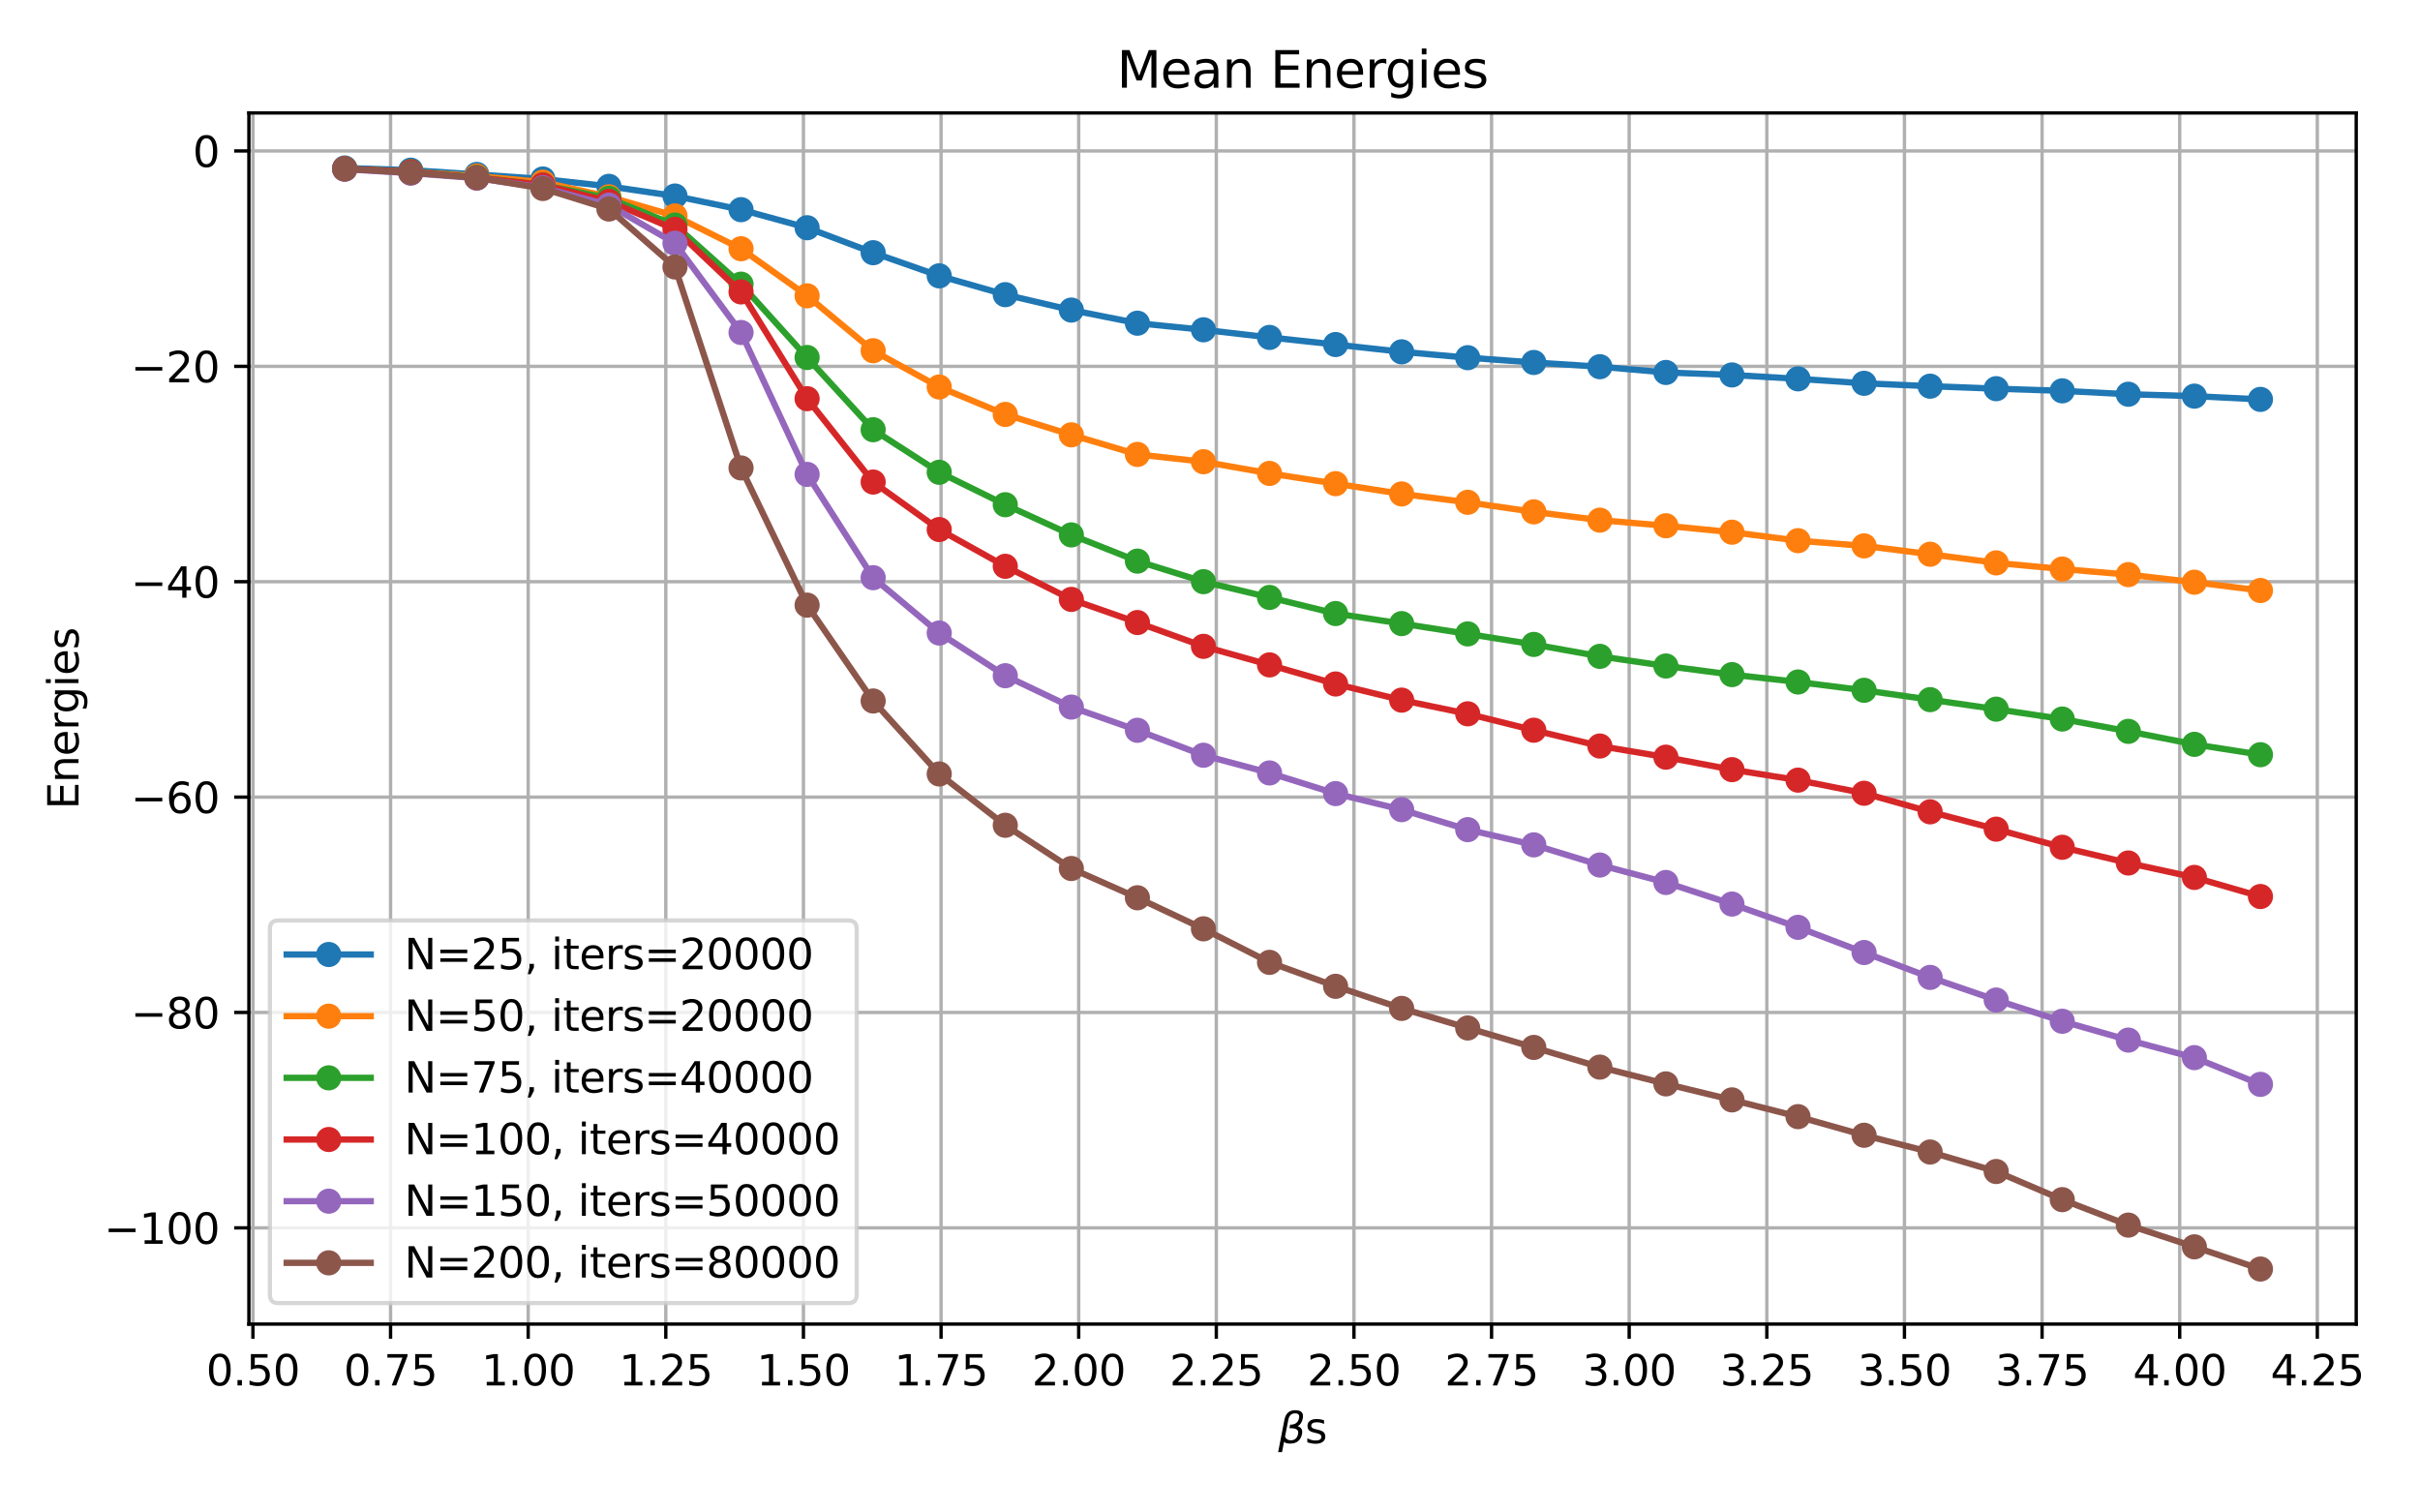 <?xml version="1.0" encoding="utf-8" standalone="no"?>
<!DOCTYPE svg PUBLIC "-//W3C//DTD SVG 1.1//EN"
  "http://www.w3.org/Graphics/SVG/1.1/DTD/svg11.dtd">
<svg xmlns:xlink="http://www.w3.org/1999/xlink" width="576pt" height="360pt" viewBox="0 0 576 360" xmlns="http://www.w3.org/2000/svg" version="1.1">
 <defs>
  <style type="text/css">*{stroke-linejoin: round; stroke-linecap: butt}</style>
 </defs>
 <g id="figure_1">
  <g id="patch_1">
   <path d="M 0 360 
L 576 360 
L 576 0 
L 0 0 
z
" style="fill: #ffffff"/>
  </g>
  <g id="axes_1">
   <g id="patch_2">
    <path d="M 59.24 315.16 
L 560.821 315.16 
L 560.821 26.88 
L 59.24 26.88 
z
" style="fill: #ffffff"/>
   </g>
   <g id="matplotlib.axis_1">
    <g id="xtick_1">
     <g id="line2d_1">
      <path d="M 60.201 315.16 
L 60.201 26.88 
" clip-path="url(#p1ae2fdc1bf)" style="fill: none; stroke: #b0b0b0; stroke-width: 0.8; stroke-linecap: square"/>
     </g>
     <g id="line2d_2">
      <defs>
       <path id="m89e4795a29" d="M 0 0 
L 0 3.5 
" style="stroke: #000000; stroke-width: 0.8"/>
      </defs>
      <g>
       <use xlink:href="#m89e4795a29" x="60.201" y="315.16" style="stroke: #000000; stroke-width: 0.8"/>
      </g>
     </g>
     <g id="text_1">
      <!-- 0.50 -->
      <g transform="translate(49.068 329.758) scale(0.1 -0.1)">
       <defs>
        <path id="DejaVuSans-30" d="M 2034 4250 
Q 1547 4250 1301 3770 
Q 1056 3291 1056 2328 
Q 1056 1369 1301 889 
Q 1547 409 2034 409 
Q 2525 409 2770 889 
Q 3016 1369 3016 2328 
Q 3016 3291 2770 3770 
Q 2525 4250 2034 4250 
z
M 2034 4750 
Q 2819 4750 3233 4129 
Q 3647 3509 3647 2328 
Q 3647 1150 3233 529 
Q 2819 -91 2034 -91 
Q 1250 -91 836 529 
Q 422 1150 422 2328 
Q 422 3509 836 4129 
Q 1250 4750 2034 4750 
z
" transform="scale(0.016)"/>
        <path id="DejaVuSans-2e" d="M 684 794 
L 1344 794 
L 1344 0 
L 684 0 
L 684 794 
z
" transform="scale(0.016)"/>
        <path id="DejaVuSans-35" d="M 691 4666 
L 3169 4666 
L 3169 4134 
L 1269 4134 
L 1269 2991 
Q 1406 3038 1543 3061 
Q 1681 3084 1819 3084 
Q 2600 3084 3056 2656 
Q 3513 2228 3513 1497 
Q 3513 744 3044 326 
Q 2575 -91 1722 -91 
Q 1428 -91 1123 -41 
Q 819 9 494 109 
L 494 744 
Q 775 591 1075 516 
Q 1375 441 1709 441 
Q 2250 441 2565 725 
Q 2881 1009 2881 1497 
Q 2881 1984 2565 2268 
Q 2250 2553 1709 2553 
Q 1456 2553 1204 2497 
Q 953 2441 691 2322 
L 691 4666 
z
" transform="scale(0.016)"/>
       </defs>
       <use xlink:href="#DejaVuSans-30"/>
       <use xlink:href="#DejaVuSans-2e" transform="translate(63.623 0)"/>
       <use xlink:href="#DejaVuSans-35" transform="translate(95.41 0)"/>
       <use xlink:href="#DejaVuSans-30" transform="translate(159.033 0)"/>
      </g>
     </g>
    </g>
    <g id="xtick_2">
     <g id="line2d_3">
      <path d="M 92.958 315.16 
L 92.958 26.88 
" clip-path="url(#p1ae2fdc1bf)" style="fill: none; stroke: #b0b0b0; stroke-width: 0.8; stroke-linecap: square"/>
     </g>
     <g id="line2d_4">
      <g>
       <use xlink:href="#m89e4795a29" x="92.958" y="315.16" style="stroke: #000000; stroke-width: 0.8"/>
      </g>
     </g>
     <g id="text_2">
      <!-- 0.75 -->
      <g transform="translate(81.825 329.758) scale(0.1 -0.1)">
       <defs>
        <path id="DejaVuSans-37" d="M 525 4666 
L 3525 4666 
L 3525 4397 
L 1831 0 
L 1172 0 
L 2766 4134 
L 525 4134 
L 525 4666 
z
" transform="scale(0.016)"/>
       </defs>
       <use xlink:href="#DejaVuSans-30"/>
       <use xlink:href="#DejaVuSans-2e" transform="translate(63.623 0)"/>
       <use xlink:href="#DejaVuSans-37" transform="translate(95.41 0)"/>
       <use xlink:href="#DejaVuSans-35" transform="translate(159.033 0)"/>
      </g>
     </g>
    </g>
    <g id="xtick_3">
     <g id="line2d_5">
      <path d="M 125.716 315.16 
L 125.716 26.88 
" clip-path="url(#p1ae2fdc1bf)" style="fill: none; stroke: #b0b0b0; stroke-width: 0.8; stroke-linecap: square"/>
     </g>
     <g id="line2d_6">
      <g>
       <use xlink:href="#m89e4795a29" x="125.716" y="315.16" style="stroke: #000000; stroke-width: 0.8"/>
      </g>
     </g>
     <g id="text_3">
      <!-- 1.00 -->
      <g transform="translate(114.583 329.758) scale(0.1 -0.1)">
       <defs>
        <path id="DejaVuSans-31" d="M 794 531 
L 1825 531 
L 1825 4091 
L 703 3866 
L 703 4441 
L 1819 4666 
L 2450 4666 
L 2450 531 
L 3481 531 
L 3481 0 
L 794 0 
L 794 531 
z
" transform="scale(0.016)"/>
       </defs>
       <use xlink:href="#DejaVuSans-31"/>
       <use xlink:href="#DejaVuSans-2e" transform="translate(63.623 0)"/>
       <use xlink:href="#DejaVuSans-30" transform="translate(95.41 0)"/>
       <use xlink:href="#DejaVuSans-30" transform="translate(159.033 0)"/>
      </g>
     </g>
    </g>
    <g id="xtick_4">
     <g id="line2d_7">
      <path d="M 158.473 315.16 
L 158.473 26.88 
" clip-path="url(#p1ae2fdc1bf)" style="fill: none; stroke: #b0b0b0; stroke-width: 0.8; stroke-linecap: square"/>
     </g>
     <g id="line2d_8">
      <g>
       <use xlink:href="#m89e4795a29" x="158.473" y="315.16" style="stroke: #000000; stroke-width: 0.8"/>
      </g>
     </g>
     <g id="text_4">
      <!-- 1.25 -->
      <g transform="translate(147.34 329.758) scale(0.1 -0.1)">
       <defs>
        <path id="DejaVuSans-32" d="M 1228 531 
L 3431 531 
L 3431 0 
L 469 0 
L 469 531 
Q 828 903 1448 1529 
Q 2069 2156 2228 2338 
Q 2531 2678 2651 2914 
Q 2772 3150 2772 3378 
Q 2772 3750 2511 3984 
Q 2250 4219 1831 4219 
Q 1534 4219 1204 4116 
Q 875 4013 500 3803 
L 500 4441 
Q 881 4594 1212 4672 
Q 1544 4750 1819 4750 
Q 2544 4750 2975 4387 
Q 3406 4025 3406 3419 
Q 3406 3131 3298 2873 
Q 3191 2616 2906 2266 
Q 2828 2175 2409 1742 
Q 1991 1309 1228 531 
z
" transform="scale(0.016)"/>
       </defs>
       <use xlink:href="#DejaVuSans-31"/>
       <use xlink:href="#DejaVuSans-2e" transform="translate(63.623 0)"/>
       <use xlink:href="#DejaVuSans-32" transform="translate(95.41 0)"/>
       <use xlink:href="#DejaVuSans-35" transform="translate(159.033 0)"/>
      </g>
     </g>
    </g>
    <g id="xtick_5">
     <g id="line2d_9">
      <path d="M 191.23 315.16 
L 191.23 26.88 
" clip-path="url(#p1ae2fdc1bf)" style="fill: none; stroke: #b0b0b0; stroke-width: 0.8; stroke-linecap: square"/>
     </g>
     <g id="line2d_10">
      <g>
       <use xlink:href="#m89e4795a29" x="191.23" y="315.16" style="stroke: #000000; stroke-width: 0.8"/>
      </g>
     </g>
     <g id="text_5">
      <!-- 1.50 -->
      <g transform="translate(180.098 329.758) scale(0.1 -0.1)">
       <use xlink:href="#DejaVuSans-31"/>
       <use xlink:href="#DejaVuSans-2e" transform="translate(63.623 0)"/>
       <use xlink:href="#DejaVuSans-35" transform="translate(95.41 0)"/>
       <use xlink:href="#DejaVuSans-30" transform="translate(159.033 0)"/>
      </g>
     </g>
    </g>
    <g id="xtick_6">
     <g id="line2d_11">
      <path d="M 223.988 315.16 
L 223.988 26.88 
" clip-path="url(#p1ae2fdc1bf)" style="fill: none; stroke: #b0b0b0; stroke-width: 0.8; stroke-linecap: square"/>
     </g>
     <g id="line2d_12">
      <g>
       <use xlink:href="#m89e4795a29" x="223.988" y="315.16" style="stroke: #000000; stroke-width: 0.8"/>
      </g>
     </g>
     <g id="text_6">
      <!-- 1.75 -->
      <g transform="translate(212.855 329.758) scale(0.1 -0.1)">
       <use xlink:href="#DejaVuSans-31"/>
       <use xlink:href="#DejaVuSans-2e" transform="translate(63.623 0)"/>
       <use xlink:href="#DejaVuSans-37" transform="translate(95.41 0)"/>
       <use xlink:href="#DejaVuSans-35" transform="translate(159.033 0)"/>
      </g>
     </g>
    </g>
    <g id="xtick_7">
     <g id="line2d_13">
      <path d="M 256.745 315.16 
L 256.745 26.88 
" clip-path="url(#p1ae2fdc1bf)" style="fill: none; stroke: #b0b0b0; stroke-width: 0.8; stroke-linecap: square"/>
     </g>
     <g id="line2d_14">
      <g>
       <use xlink:href="#m89e4795a29" x="256.745" y="315.16" style="stroke: #000000; stroke-width: 0.8"/>
      </g>
     </g>
     <g id="text_7">
      <!-- 2.00 -->
      <g transform="translate(245.612 329.758) scale(0.1 -0.1)">
       <use xlink:href="#DejaVuSans-32"/>
       <use xlink:href="#DejaVuSans-2e" transform="translate(63.623 0)"/>
       <use xlink:href="#DejaVuSans-30" transform="translate(95.41 0)"/>
       <use xlink:href="#DejaVuSans-30" transform="translate(159.033 0)"/>
      </g>
     </g>
    </g>
    <g id="xtick_8">
     <g id="line2d_15">
      <path d="M 289.502 315.16 
L 289.502 26.88 
" clip-path="url(#p1ae2fdc1bf)" style="fill: none; stroke: #b0b0b0; stroke-width: 0.8; stroke-linecap: square"/>
     </g>
     <g id="line2d_16">
      <g>
       <use xlink:href="#m89e4795a29" x="289.502" y="315.16" style="stroke: #000000; stroke-width: 0.8"/>
      </g>
     </g>
     <g id="text_8">
      <!-- 2.25 -->
      <g transform="translate(278.37 329.758) scale(0.1 -0.1)">
       <use xlink:href="#DejaVuSans-32"/>
       <use xlink:href="#DejaVuSans-2e" transform="translate(63.623 0)"/>
       <use xlink:href="#DejaVuSans-32" transform="translate(95.41 0)"/>
       <use xlink:href="#DejaVuSans-35" transform="translate(159.033 0)"/>
      </g>
     </g>
    </g>
    <g id="xtick_9">
     <g id="line2d_17">
      <path d="M 322.26 315.16 
L 322.26 26.88 
" clip-path="url(#p1ae2fdc1bf)" style="fill: none; stroke: #b0b0b0; stroke-width: 0.8; stroke-linecap: square"/>
     </g>
     <g id="line2d_18">
      <g>
       <use xlink:href="#m89e4795a29" x="322.26" y="315.16" style="stroke: #000000; stroke-width: 0.8"/>
      </g>
     </g>
     <g id="text_9">
      <!-- 2.50 -->
      <g transform="translate(311.127 329.758) scale(0.1 -0.1)">
       <use xlink:href="#DejaVuSans-32"/>
       <use xlink:href="#DejaVuSans-2e" transform="translate(63.623 0)"/>
       <use xlink:href="#DejaVuSans-35" transform="translate(95.41 0)"/>
       <use xlink:href="#DejaVuSans-30" transform="translate(159.033 0)"/>
      </g>
     </g>
    </g>
    <g id="xtick_10">
     <g id="line2d_19">
      <path d="M 355.017 315.16 
L 355.017 26.88 
" clip-path="url(#p1ae2fdc1bf)" style="fill: none; stroke: #b0b0b0; stroke-width: 0.8; stroke-linecap: square"/>
     </g>
     <g id="line2d_20">
      <g>
       <use xlink:href="#m89e4795a29" x="355.017" y="315.16" style="stroke: #000000; stroke-width: 0.8"/>
      </g>
     </g>
     <g id="text_10">
      <!-- 2.75 -->
      <g transform="translate(343.884 329.758) scale(0.1 -0.1)">
       <use xlink:href="#DejaVuSans-32"/>
       <use xlink:href="#DejaVuSans-2e" transform="translate(63.623 0)"/>
       <use xlink:href="#DejaVuSans-37" transform="translate(95.41 0)"/>
       <use xlink:href="#DejaVuSans-35" transform="translate(159.033 0)"/>
      </g>
     </g>
    </g>
    <g id="xtick_11">
     <g id="line2d_21">
      <path d="M 387.775 315.16 
L 387.775 26.88 
" clip-path="url(#p1ae2fdc1bf)" style="fill: none; stroke: #b0b0b0; stroke-width: 0.8; stroke-linecap: square"/>
     </g>
     <g id="line2d_22">
      <g>
       <use xlink:href="#m89e4795a29" x="387.775" y="315.16" style="stroke: #000000; stroke-width: 0.8"/>
      </g>
     </g>
     <g id="text_11">
      <!-- 3.00 -->
      <g transform="translate(376.642 329.758) scale(0.1 -0.1)">
       <defs>
        <path id="DejaVuSans-33" d="M 2597 2516 
Q 3050 2419 3304 2112 
Q 3559 1806 3559 1356 
Q 3559 666 3084 287 
Q 2609 -91 1734 -91 
Q 1441 -91 1130 -33 
Q 819 25 488 141 
L 488 750 
Q 750 597 1062 519 
Q 1375 441 1716 441 
Q 2309 441 2620 675 
Q 2931 909 2931 1356 
Q 2931 1769 2642 2001 
Q 2353 2234 1838 2234 
L 1294 2234 
L 1294 2753 
L 1863 2753 
Q 2328 2753 2575 2939 
Q 2822 3125 2822 3475 
Q 2822 3834 2567 4026 
Q 2313 4219 1838 4219 
Q 1578 4219 1281 4162 
Q 984 4106 628 3988 
L 628 4550 
Q 988 4650 1302 4700 
Q 1616 4750 1894 4750 
Q 2613 4750 3031 4423 
Q 3450 4097 3450 3541 
Q 3450 3153 3228 2886 
Q 3006 2619 2597 2516 
z
" transform="scale(0.016)"/>
       </defs>
       <use xlink:href="#DejaVuSans-33"/>
       <use xlink:href="#DejaVuSans-2e" transform="translate(63.623 0)"/>
       <use xlink:href="#DejaVuSans-30" transform="translate(95.41 0)"/>
       <use xlink:href="#DejaVuSans-30" transform="translate(159.033 0)"/>
      </g>
     </g>
    </g>
    <g id="xtick_12">
     <g id="line2d_23">
      <path d="M 420.532 315.16 
L 420.532 26.88 
" clip-path="url(#p1ae2fdc1bf)" style="fill: none; stroke: #b0b0b0; stroke-width: 0.8; stroke-linecap: square"/>
     </g>
     <g id="line2d_24">
      <g>
       <use xlink:href="#m89e4795a29" x="420.532" y="315.16" style="stroke: #000000; stroke-width: 0.8"/>
      </g>
     </g>
     <g id="text_12">
      <!-- 3.25 -->
      <g transform="translate(409.399 329.758) scale(0.1 -0.1)">
       <use xlink:href="#DejaVuSans-33"/>
       <use xlink:href="#DejaVuSans-2e" transform="translate(63.623 0)"/>
       <use xlink:href="#DejaVuSans-32" transform="translate(95.41 0)"/>
       <use xlink:href="#DejaVuSans-35" transform="translate(159.033 0)"/>
      </g>
     </g>
    </g>
    <g id="xtick_13">
     <g id="line2d_25">
      <path d="M 453.289 315.16 
L 453.289 26.88 
" clip-path="url(#p1ae2fdc1bf)" style="fill: none; stroke: #b0b0b0; stroke-width: 0.8; stroke-linecap: square"/>
     </g>
     <g id="line2d_26">
      <g>
       <use xlink:href="#m89e4795a29" x="453.289" y="315.16" style="stroke: #000000; stroke-width: 0.8"/>
      </g>
     </g>
     <g id="text_13">
      <!-- 3.50 -->
      <g transform="translate(442.156 329.758) scale(0.1 -0.1)">
       <use xlink:href="#DejaVuSans-33"/>
       <use xlink:href="#DejaVuSans-2e" transform="translate(63.623 0)"/>
       <use xlink:href="#DejaVuSans-35" transform="translate(95.41 0)"/>
       <use xlink:href="#DejaVuSans-30" transform="translate(159.033 0)"/>
      </g>
     </g>
    </g>
    <g id="xtick_14">
     <g id="line2d_27">
      <path d="M 486.047 315.16 
L 486.047 26.88 
" clip-path="url(#p1ae2fdc1bf)" style="fill: none; stroke: #b0b0b0; stroke-width: 0.8; stroke-linecap: square"/>
     </g>
     <g id="line2d_28">
      <g>
       <use xlink:href="#m89e4795a29" x="486.047" y="315.16" style="stroke: #000000; stroke-width: 0.8"/>
      </g>
     </g>
     <g id="text_14">
      <!-- 3.75 -->
      <g transform="translate(474.914 329.758) scale(0.1 -0.1)">
       <use xlink:href="#DejaVuSans-33"/>
       <use xlink:href="#DejaVuSans-2e" transform="translate(63.623 0)"/>
       <use xlink:href="#DejaVuSans-37" transform="translate(95.41 0)"/>
       <use xlink:href="#DejaVuSans-35" transform="translate(159.033 0)"/>
      </g>
     </g>
    </g>
    <g id="xtick_15">
     <g id="line2d_29">
      <path d="M 518.804 315.16 
L 518.804 26.88 
" clip-path="url(#p1ae2fdc1bf)" style="fill: none; stroke: #b0b0b0; stroke-width: 0.8; stroke-linecap: square"/>
     </g>
     <g id="line2d_30">
      <g>
       <use xlink:href="#m89e4795a29" x="518.804" y="315.16" style="stroke: #000000; stroke-width: 0.8"/>
      </g>
     </g>
     <g id="text_15">
      <!-- 4.00 -->
      <g transform="translate(507.671 329.758) scale(0.1 -0.1)">
       <defs>
        <path id="DejaVuSans-34" d="M 2419 4116 
L 825 1625 
L 2419 1625 
L 2419 4116 
z
M 2253 4666 
L 3047 4666 
L 3047 1625 
L 3713 1625 
L 3713 1100 
L 3047 1100 
L 3047 0 
L 2419 0 
L 2419 1100 
L 313 1100 
L 313 1709 
L 2253 4666 
z
" transform="scale(0.016)"/>
       </defs>
       <use xlink:href="#DejaVuSans-34"/>
       <use xlink:href="#DejaVuSans-2e" transform="translate(63.623 0)"/>
       <use xlink:href="#DejaVuSans-30" transform="translate(95.41 0)"/>
       <use xlink:href="#DejaVuSans-30" transform="translate(159.033 0)"/>
      </g>
     </g>
    </g>
    <g id="xtick_16">
     <g id="line2d_31">
      <path d="M 551.561 315.16 
L 551.561 26.88 
" clip-path="url(#p1ae2fdc1bf)" style="fill: none; stroke: #b0b0b0; stroke-width: 0.8; stroke-linecap: square"/>
     </g>
     <g id="line2d_32">
      <g>
       <use xlink:href="#m89e4795a29" x="551.561" y="315.16" style="stroke: #000000; stroke-width: 0.8"/>
      </g>
     </g>
     <g id="text_16">
      <!-- 4.25 -->
      <g transform="translate(540.429 329.758) scale(0.1 -0.1)">
       <use xlink:href="#DejaVuSans-34"/>
       <use xlink:href="#DejaVuSans-2e" transform="translate(63.623 0)"/>
       <use xlink:href="#DejaVuSans-32" transform="translate(95.41 0)"/>
       <use xlink:href="#DejaVuSans-35" transform="translate(159.033 0)"/>
      </g>
     </g>
    </g>
    <g id="text_17">
     <!-- $\beta$s -->
     <g transform="translate(304.23 343.538) scale(0.1 -0.1)">
      <defs>
       <path id="DejaVuSans-Oblique-3b2" d="M 872 216 
L 572 -1331 
L -6 -1331 
L 928 3478 
Q 1206 4903 2538 4903 
Q 3888 4903 3659 3700 
Q 3503 2844 2894 2531 
Q 3713 2250 3553 1416 
Q 3272 -69 1759 -66 
Q 1097 -63 872 216 
z
M 1019 966 
Q 1259 422 1875 425 
Q 2775 425 2966 1406 
Q 3138 2288 1675 2219 
L 1778 2750 
Q 2909 2731 3106 3750 
Q 3241 4438 2509 4434 
Q 1691 4434 1503 3459 
L 1019 966 
z
" transform="scale(0.016)"/>
       <path id="DejaVuSans-73" d="M 2834 3397 
L 2834 2853 
Q 2591 2978 2328 3040 
Q 2066 3103 1784 3103 
Q 1356 3103 1142 2972 
Q 928 2841 928 2578 
Q 928 2378 1081 2264 
Q 1234 2150 1697 2047 
L 1894 2003 
Q 2506 1872 2764 1633 
Q 3022 1394 3022 966 
Q 3022 478 2636 193 
Q 2250 -91 1575 -91 
Q 1294 -91 989 -36 
Q 684 19 347 128 
L 347 722 
Q 666 556 975 473 
Q 1284 391 1588 391 
Q 1994 391 2212 530 
Q 2431 669 2431 922 
Q 2431 1156 2273 1281 
Q 2116 1406 1581 1522 
L 1381 1569 
Q 847 1681 609 1914 
Q 372 2147 372 2553 
Q 372 3047 722 3315 
Q 1072 3584 1716 3584 
Q 2034 3584 2315 3537 
Q 2597 3491 2834 3397 
z
" transform="scale(0.016)"/>
      </defs>
      <use xlink:href="#DejaVuSans-Oblique-3b2" transform="translate(0 0.391)"/>
      <use xlink:href="#DejaVuSans-73" transform="translate(63.818 0.391)"/>
     </g>
    </g>
   </g>
   <g id="matplotlib.axis_2">
    <g id="ytick_1">
     <g id="line2d_33">
      <path d="M 59.24 292.254 
L 560.821 292.254 
" clip-path="url(#p1ae2fdc1bf)" style="fill: none; stroke: #b0b0b0; stroke-width: 0.8; stroke-linecap: square"/>
     </g>
     <g id="line2d_34">
      <defs>
       <path id="macb827bc8c" d="M 0 0 
L -3.5 0 
" style="stroke: #000000; stroke-width: 0.8"/>
      </defs>
      <g>
       <use xlink:href="#macb827bc8c" x="59.24" y="292.254" style="stroke: #000000; stroke-width: 0.8"/>
      </g>
     </g>
     <g id="text_18">
      <!-- −100 -->
      <g transform="translate(24.773 296.053) scale(0.1 -0.1)">
       <defs>
        <path id="DejaVuSans-2212" d="M 678 2272 
L 4684 2272 
L 4684 1741 
L 678 1741 
L 678 2272 
z
" transform="scale(0.016)"/>
       </defs>
       <use xlink:href="#DejaVuSans-2212"/>
       <use xlink:href="#DejaVuSans-31" transform="translate(83.789 0)"/>
       <use xlink:href="#DejaVuSans-30" transform="translate(147.412 0)"/>
       <use xlink:href="#DejaVuSans-30" transform="translate(211.035 0)"/>
      </g>
     </g>
    </g>
    <g id="ytick_2">
     <g id="line2d_35">
      <path d="M 59.24 240.989 
L 560.821 240.989 
" clip-path="url(#p1ae2fdc1bf)" style="fill: none; stroke: #b0b0b0; stroke-width: 0.8; stroke-linecap: square"/>
     </g>
     <g id="line2d_36">
      <g>
       <use xlink:href="#macb827bc8c" x="59.24" y="240.989" style="stroke: #000000; stroke-width: 0.8"/>
      </g>
     </g>
     <g id="text_19">
      <!-- −80 -->
      <g transform="translate(31.135 244.788) scale(0.1 -0.1)">
       <defs>
        <path id="DejaVuSans-38" d="M 2034 2216 
Q 1584 2216 1326 1975 
Q 1069 1734 1069 1313 
Q 1069 891 1326 650 
Q 1584 409 2034 409 
Q 2484 409 2743 651 
Q 3003 894 3003 1313 
Q 3003 1734 2745 1975 
Q 2488 2216 2034 2216 
z
M 1403 2484 
Q 997 2584 770 2862 
Q 544 3141 544 3541 
Q 544 4100 942 4425 
Q 1341 4750 2034 4750 
Q 2731 4750 3128 4425 
Q 3525 4100 3525 3541 
Q 3525 3141 3298 2862 
Q 3072 2584 2669 2484 
Q 3125 2378 3379 2068 
Q 3634 1759 3634 1313 
Q 3634 634 3220 271 
Q 2806 -91 2034 -91 
Q 1263 -91 848 271 
Q 434 634 434 1313 
Q 434 1759 690 2068 
Q 947 2378 1403 2484 
z
M 1172 3481 
Q 1172 3119 1398 2916 
Q 1625 2713 2034 2713 
Q 2441 2713 2670 2916 
Q 2900 3119 2900 3481 
Q 2900 3844 2670 4047 
Q 2441 4250 2034 4250 
Q 1625 4250 1398 4047 
Q 1172 3844 1172 3481 
z
" transform="scale(0.016)"/>
       </defs>
       <use xlink:href="#DejaVuSans-2212"/>
       <use xlink:href="#DejaVuSans-38" transform="translate(83.789 0)"/>
       <use xlink:href="#DejaVuSans-30" transform="translate(147.412 0)"/>
      </g>
     </g>
    </g>
    <g id="ytick_3">
     <g id="line2d_37">
      <path d="M 59.24 189.724 
L 560.821 189.724 
" clip-path="url(#p1ae2fdc1bf)" style="fill: none; stroke: #b0b0b0; stroke-width: 0.8; stroke-linecap: square"/>
     </g>
     <g id="line2d_38">
      <g>
       <use xlink:href="#macb827bc8c" x="59.24" y="189.724" style="stroke: #000000; stroke-width: 0.8"/>
      </g>
     </g>
     <g id="text_20">
      <!-- −60 -->
      <g transform="translate(31.135 193.524) scale(0.1 -0.1)">
       <defs>
        <path id="DejaVuSans-36" d="M 2113 2584 
Q 1688 2584 1439 2293 
Q 1191 2003 1191 1497 
Q 1191 994 1439 701 
Q 1688 409 2113 409 
Q 2538 409 2786 701 
Q 3034 994 3034 1497 
Q 3034 2003 2786 2293 
Q 2538 2584 2113 2584 
z
M 3366 4563 
L 3366 3988 
Q 3128 4100 2886 4159 
Q 2644 4219 2406 4219 
Q 1781 4219 1451 3797 
Q 1122 3375 1075 2522 
Q 1259 2794 1537 2939 
Q 1816 3084 2150 3084 
Q 2853 3084 3261 2657 
Q 3669 2231 3669 1497 
Q 3669 778 3244 343 
Q 2819 -91 2113 -91 
Q 1303 -91 875 529 
Q 447 1150 447 2328 
Q 447 3434 972 4092 
Q 1497 4750 2381 4750 
Q 2619 4750 2861 4703 
Q 3103 4656 3366 4563 
z
" transform="scale(0.016)"/>
       </defs>
       <use xlink:href="#DejaVuSans-2212"/>
       <use xlink:href="#DejaVuSans-36" transform="translate(83.789 0)"/>
       <use xlink:href="#DejaVuSans-30" transform="translate(147.412 0)"/>
      </g>
     </g>
    </g>
    <g id="ytick_4">
     <g id="line2d_39">
      <path d="M 59.24 138.459 
L 560.821 138.459 
" clip-path="url(#p1ae2fdc1bf)" style="fill: none; stroke: #b0b0b0; stroke-width: 0.8; stroke-linecap: square"/>
     </g>
     <g id="line2d_40">
      <g>
       <use xlink:href="#macb827bc8c" x="59.24" y="138.459" style="stroke: #000000; stroke-width: 0.8"/>
      </g>
     </g>
     <g id="text_21">
      <!-- −40 -->
      <g transform="translate(31.135 142.259) scale(0.1 -0.1)">
       <use xlink:href="#DejaVuSans-2212"/>
       <use xlink:href="#DejaVuSans-34" transform="translate(83.789 0)"/>
       <use xlink:href="#DejaVuSans-30" transform="translate(147.412 0)"/>
      </g>
     </g>
    </g>
    <g id="ytick_5">
     <g id="line2d_41">
      <path d="M 59.24 87.194 
L 560.821 87.194 
" clip-path="url(#p1ae2fdc1bf)" style="fill: none; stroke: #b0b0b0; stroke-width: 0.8; stroke-linecap: square"/>
     </g>
     <g id="line2d_42">
      <g>
       <use xlink:href="#macb827bc8c" x="59.24" y="87.194" style="stroke: #000000; stroke-width: 0.8"/>
      </g>
     </g>
     <g id="text_22">
      <!-- −20 -->
      <g transform="translate(31.135 90.994) scale(0.1 -0.1)">
       <use xlink:href="#DejaVuSans-2212"/>
       <use xlink:href="#DejaVuSans-32" transform="translate(83.789 0)"/>
       <use xlink:href="#DejaVuSans-30" transform="translate(147.412 0)"/>
      </g>
     </g>
    </g>
    <g id="ytick_6">
     <g id="line2d_43">
      <path d="M 59.24 35.929 
L 560.821 35.929 
" clip-path="url(#p1ae2fdc1bf)" style="fill: none; stroke: #b0b0b0; stroke-width: 0.8; stroke-linecap: square"/>
     </g>
     <g id="line2d_44">
      <g>
       <use xlink:href="#macb827bc8c" x="59.24" y="35.929" style="stroke: #000000; stroke-width: 0.8"/>
      </g>
     </g>
     <g id="text_23">
      <!-- 0 -->
      <g transform="translate(45.877 39.729) scale(0.1 -0.1)">
       <use xlink:href="#DejaVuSans-30"/>
      </g>
     </g>
    </g>
    <g id="text_24">
     <!-- Energies -->
     <g transform="translate(18.693 192.637) rotate(-90) scale(0.1 -0.1)">
      <defs>
       <path id="DejaVuSans-45" d="M 628 4666 
L 3578 4666 
L 3578 4134 
L 1259 4134 
L 1259 2753 
L 3481 2753 
L 3481 2222 
L 1259 2222 
L 1259 531 
L 3634 531 
L 3634 0 
L 628 0 
L 628 4666 
z
" transform="scale(0.016)"/>
       <path id="DejaVuSans-6e" d="M 3513 2113 
L 3513 0 
L 2938 0 
L 2938 2094 
Q 2938 2591 2744 2837 
Q 2550 3084 2163 3084 
Q 1697 3084 1428 2787 
Q 1159 2491 1159 1978 
L 1159 0 
L 581 0 
L 581 3500 
L 1159 3500 
L 1159 2956 
Q 1366 3272 1645 3428 
Q 1925 3584 2291 3584 
Q 2894 3584 3203 3211 
Q 3513 2838 3513 2113 
z
" transform="scale(0.016)"/>
       <path id="DejaVuSans-65" d="M 3597 1894 
L 3597 1613 
L 953 1613 
Q 991 1019 1311 708 
Q 1631 397 2203 397 
Q 2534 397 2845 478 
Q 3156 559 3463 722 
L 3463 178 
Q 3153 47 2828 -22 
Q 2503 -91 2169 -91 
Q 1331 -91 842 396 
Q 353 884 353 1716 
Q 353 2575 817 3079 
Q 1281 3584 2069 3584 
Q 2775 3584 3186 3129 
Q 3597 2675 3597 1894 
z
M 3022 2063 
Q 3016 2534 2758 2815 
Q 2500 3097 2075 3097 
Q 1594 3097 1305 2825 
Q 1016 2553 972 2059 
L 3022 2063 
z
" transform="scale(0.016)"/>
       <path id="DejaVuSans-72" d="M 2631 2963 
Q 2534 3019 2420 3045 
Q 2306 3072 2169 3072 
Q 1681 3072 1420 2755 
Q 1159 2438 1159 1844 
L 1159 0 
L 581 0 
L 581 3500 
L 1159 3500 
L 1159 2956 
Q 1341 3275 1631 3429 
Q 1922 3584 2338 3584 
Q 2397 3584 2469 3576 
Q 2541 3569 2628 3553 
L 2631 2963 
z
" transform="scale(0.016)"/>
       <path id="DejaVuSans-67" d="M 2906 1791 
Q 2906 2416 2648 2759 
Q 2391 3103 1925 3103 
Q 1463 3103 1205 2759 
Q 947 2416 947 1791 
Q 947 1169 1205 825 
Q 1463 481 1925 481 
Q 2391 481 2648 825 
Q 2906 1169 2906 1791 
z
M 3481 434 
Q 3481 -459 3084 -895 
Q 2688 -1331 1869 -1331 
Q 1566 -1331 1297 -1286 
Q 1028 -1241 775 -1147 
L 775 -588 
Q 1028 -725 1275 -790 
Q 1522 -856 1778 -856 
Q 2344 -856 2625 -561 
Q 2906 -266 2906 331 
L 2906 616 
Q 2728 306 2450 153 
Q 2172 0 1784 0 
Q 1141 0 747 490 
Q 353 981 353 1791 
Q 353 2603 747 3093 
Q 1141 3584 1784 3584 
Q 2172 3584 2450 3431 
Q 2728 3278 2906 2969 
L 2906 3500 
L 3481 3500 
L 3481 434 
z
" transform="scale(0.016)"/>
       <path id="DejaVuSans-69" d="M 603 3500 
L 1178 3500 
L 1178 0 
L 603 0 
L 603 3500 
z
M 603 4863 
L 1178 4863 
L 1178 4134 
L 603 4134 
L 603 4863 
z
" transform="scale(0.016)"/>
      </defs>
      <use xlink:href="#DejaVuSans-45"/>
      <use xlink:href="#DejaVuSans-6e" transform="translate(63.184 0)"/>
      <use xlink:href="#DejaVuSans-65" transform="translate(126.562 0)"/>
      <use xlink:href="#DejaVuSans-72" transform="translate(188.086 0)"/>
      <use xlink:href="#DejaVuSans-67" transform="translate(227.449 0)"/>
      <use xlink:href="#DejaVuSans-69" transform="translate(290.926 0)"/>
      <use xlink:href="#DejaVuSans-65" transform="translate(318.709 0)"/>
      <use xlink:href="#DejaVuSans-73" transform="translate(380.232 0)"/>
     </g>
    </g>
   </g>
   <g id="line2d_45">
    <path d="M 82.039 39.984 
L 97.763 40.505 
L 113.486 41.52 
L 129.21 42.605 
L 144.933 44.354 
L 160.657 46.659 
L 176.38 49.907 
L 192.104 54.206 
L 207.827 60.147 
L 223.551 65.657 
L 239.274 70.135 
L 254.998 73.804 
L 270.722 76.927 
L 286.445 78.497 
L 302.169 80.311 
L 317.892 82.005 
L 333.616 83.742 
L 349.339 85.135 
L 365.063 86.276 
L 380.786 87.283 
L 396.51 88.654 
L 412.233 89.244 
L 427.957 90.171 
L 443.68 91.232 
L 459.404 91.92 
L 475.128 92.515 
L 490.851 93.027 
L 506.575 93.834 
L 522.298 94.29 
L 538.022 95.063 
" clip-path="url(#p1ae2fdc1bf)" style="fill: none; stroke: #1f77b4; stroke-width: 1.5; stroke-linecap: square"/>
    <defs>
     <path id="m9c78efef48" d="M 0 2.5 
C 0.663 2.5 1.299 2.237 1.768 1.768 
C 2.237 1.299 2.5 0.663 2.5 0 
C 2.5 -0.663 2.237 -1.299 1.768 -1.768 
C 1.299 -2.237 0.663 -2.5 0 -2.5 
C -0.663 -2.5 -1.299 -2.237 -1.768 -1.768 
C -2.237 -1.299 -2.5 -0.663 -2.5 0 
C -2.5 0.663 -2.237 1.299 -1.768 1.768 
C -1.299 2.237 -0.663 2.5 0 2.5 
z
" style="stroke: #1f77b4"/>
    </defs>
    <g clip-path="url(#p1ae2fdc1bf)">
     <use xlink:href="#m9c78efef48" x="82.039" y="39.984" style="fill: #1f77b4; stroke: #1f77b4"/>
     <use xlink:href="#m9c78efef48" x="97.763" y="40.505" style="fill: #1f77b4; stroke: #1f77b4"/>
     <use xlink:href="#m9c78efef48" x="113.486" y="41.52" style="fill: #1f77b4; stroke: #1f77b4"/>
     <use xlink:href="#m9c78efef48" x="129.21" y="42.605" style="fill: #1f77b4; stroke: #1f77b4"/>
     <use xlink:href="#m9c78efef48" x="144.933" y="44.354" style="fill: #1f77b4; stroke: #1f77b4"/>
     <use xlink:href="#m9c78efef48" x="160.657" y="46.659" style="fill: #1f77b4; stroke: #1f77b4"/>
     <use xlink:href="#m9c78efef48" x="176.38" y="49.907" style="fill: #1f77b4; stroke: #1f77b4"/>
     <use xlink:href="#m9c78efef48" x="192.104" y="54.206" style="fill: #1f77b4; stroke: #1f77b4"/>
     <use xlink:href="#m9c78efef48" x="207.827" y="60.147" style="fill: #1f77b4; stroke: #1f77b4"/>
     <use xlink:href="#m9c78efef48" x="223.551" y="65.657" style="fill: #1f77b4; stroke: #1f77b4"/>
     <use xlink:href="#m9c78efef48" x="239.274" y="70.135" style="fill: #1f77b4; stroke: #1f77b4"/>
     <use xlink:href="#m9c78efef48" x="254.998" y="73.804" style="fill: #1f77b4; stroke: #1f77b4"/>
     <use xlink:href="#m9c78efef48" x="270.722" y="76.927" style="fill: #1f77b4; stroke: #1f77b4"/>
     <use xlink:href="#m9c78efef48" x="286.445" y="78.497" style="fill: #1f77b4; stroke: #1f77b4"/>
     <use xlink:href="#m9c78efef48" x="302.169" y="80.311" style="fill: #1f77b4; stroke: #1f77b4"/>
     <use xlink:href="#m9c78efef48" x="317.892" y="82.005" style="fill: #1f77b4; stroke: #1f77b4"/>
     <use xlink:href="#m9c78efef48" x="333.616" y="83.742" style="fill: #1f77b4; stroke: #1f77b4"/>
     <use xlink:href="#m9c78efef48" x="349.339" y="85.135" style="fill: #1f77b4; stroke: #1f77b4"/>
     <use xlink:href="#m9c78efef48" x="365.063" y="86.276" style="fill: #1f77b4; stroke: #1f77b4"/>
     <use xlink:href="#m9c78efef48" x="380.786" y="87.283" style="fill: #1f77b4; stroke: #1f77b4"/>
     <use xlink:href="#m9c78efef48" x="396.51" y="88.654" style="fill: #1f77b4; stroke: #1f77b4"/>
     <use xlink:href="#m9c78efef48" x="412.233" y="89.244" style="fill: #1f77b4; stroke: #1f77b4"/>
     <use xlink:href="#m9c78efef48" x="427.957" y="90.171" style="fill: #1f77b4; stroke: #1f77b4"/>
     <use xlink:href="#m9c78efef48" x="443.68" y="91.232" style="fill: #1f77b4; stroke: #1f77b4"/>
     <use xlink:href="#m9c78efef48" x="459.404" y="91.92" style="fill: #1f77b4; stroke: #1f77b4"/>
     <use xlink:href="#m9c78efef48" x="475.128" y="92.515" style="fill: #1f77b4; stroke: #1f77b4"/>
     <use xlink:href="#m9c78efef48" x="490.851" y="93.027" style="fill: #1f77b4; stroke: #1f77b4"/>
     <use xlink:href="#m9c78efef48" x="506.575" y="93.834" style="fill: #1f77b4; stroke: #1f77b4"/>
     <use xlink:href="#m9c78efef48" x="522.298" y="94.29" style="fill: #1f77b4; stroke: #1f77b4"/>
     <use xlink:href="#m9c78efef48" x="538.022" y="95.063" style="fill: #1f77b4; stroke: #1f77b4"/>
    </g>
   </g>
   <g id="line2d_46">
    <path d="M 82.039 40.182 
L 97.763 40.921 
L 113.486 41.895 
L 129.21 43.351 
L 144.933 46.836 
L 160.657 51.389 
L 176.38 59.207 
L 192.104 70.41 
L 207.827 83.481 
L 223.551 92.115 
L 239.274 98.639 
L 254.998 103.5 
L 270.722 108.165 
L 286.445 109.9 
L 302.169 112.682 
L 317.892 115.117 
L 333.616 117.565 
L 349.339 119.558 
L 365.063 121.836 
L 380.786 123.808 
L 396.51 125.141 
L 412.233 126.672 
L 427.957 128.692 
L 443.68 129.93 
L 459.404 131.917 
L 475.128 133.978 
L 490.851 135.443 
L 506.575 136.773 
L 522.298 138.579 
L 538.022 140.554 
" clip-path="url(#p1ae2fdc1bf)" style="fill: none; stroke: #ff7f0e; stroke-width: 1.5; stroke-linecap: square"/>
    <defs>
     <path id="m6339b05b47" d="M 0 2.5 
C 0.663 2.5 1.299 2.237 1.768 1.768 
C 2.237 1.299 2.5 0.663 2.5 0 
C 2.5 -0.663 2.237 -1.299 1.768 -1.768 
C 1.299 -2.237 0.663 -2.5 0 -2.5 
C -0.663 -2.5 -1.299 -2.237 -1.768 -1.768 
C -2.237 -1.299 -2.5 -0.663 -2.5 0 
C -2.5 0.663 -2.237 1.299 -1.768 1.768 
C -1.299 2.237 -0.663 2.5 0 2.5 
z
" style="stroke: #ff7f0e"/>
    </defs>
    <g clip-path="url(#p1ae2fdc1bf)">
     <use xlink:href="#m6339b05b47" x="82.039" y="40.182" style="fill: #ff7f0e; stroke: #ff7f0e"/>
     <use xlink:href="#m6339b05b47" x="97.763" y="40.921" style="fill: #ff7f0e; stroke: #ff7f0e"/>
     <use xlink:href="#m6339b05b47" x="113.486" y="41.895" style="fill: #ff7f0e; stroke: #ff7f0e"/>
     <use xlink:href="#m6339b05b47" x="129.21" y="43.351" style="fill: #ff7f0e; stroke: #ff7f0e"/>
     <use xlink:href="#m6339b05b47" x="144.933" y="46.836" style="fill: #ff7f0e; stroke: #ff7f0e"/>
     <use xlink:href="#m6339b05b47" x="160.657" y="51.389" style="fill: #ff7f0e; stroke: #ff7f0e"/>
     <use xlink:href="#m6339b05b47" x="176.38" y="59.207" style="fill: #ff7f0e; stroke: #ff7f0e"/>
     <use xlink:href="#m6339b05b47" x="192.104" y="70.41" style="fill: #ff7f0e; stroke: #ff7f0e"/>
     <use xlink:href="#m6339b05b47" x="207.827" y="83.481" style="fill: #ff7f0e; stroke: #ff7f0e"/>
     <use xlink:href="#m6339b05b47" x="223.551" y="92.115" style="fill: #ff7f0e; stroke: #ff7f0e"/>
     <use xlink:href="#m6339b05b47" x="239.274" y="98.639" style="fill: #ff7f0e; stroke: #ff7f0e"/>
     <use xlink:href="#m6339b05b47" x="254.998" y="103.5" style="fill: #ff7f0e; stroke: #ff7f0e"/>
     <use xlink:href="#m6339b05b47" x="270.722" y="108.165" style="fill: #ff7f0e; stroke: #ff7f0e"/>
     <use xlink:href="#m6339b05b47" x="286.445" y="109.9" style="fill: #ff7f0e; stroke: #ff7f0e"/>
     <use xlink:href="#m6339b05b47" x="302.169" y="112.682" style="fill: #ff7f0e; stroke: #ff7f0e"/>
     <use xlink:href="#m6339b05b47" x="317.892" y="115.117" style="fill: #ff7f0e; stroke: #ff7f0e"/>
     <use xlink:href="#m6339b05b47" x="333.616" y="117.565" style="fill: #ff7f0e; stroke: #ff7f0e"/>
     <use xlink:href="#m6339b05b47" x="349.339" y="119.558" style="fill: #ff7f0e; stroke: #ff7f0e"/>
     <use xlink:href="#m6339b05b47" x="365.063" y="121.836" style="fill: #ff7f0e; stroke: #ff7f0e"/>
     <use xlink:href="#m6339b05b47" x="380.786" y="123.808" style="fill: #ff7f0e; stroke: #ff7f0e"/>
     <use xlink:href="#m6339b05b47" x="396.51" y="125.141" style="fill: #ff7f0e; stroke: #ff7f0e"/>
     <use xlink:href="#m6339b05b47" x="412.233" y="126.672" style="fill: #ff7f0e; stroke: #ff7f0e"/>
     <use xlink:href="#m6339b05b47" x="427.957" y="128.692" style="fill: #ff7f0e; stroke: #ff7f0e"/>
     <use xlink:href="#m6339b05b47" x="443.68" y="129.93" style="fill: #ff7f0e; stroke: #ff7f0e"/>
     <use xlink:href="#m6339b05b47" x="459.404" y="131.917" style="fill: #ff7f0e; stroke: #ff7f0e"/>
     <use xlink:href="#m6339b05b47" x="475.128" y="133.978" style="fill: #ff7f0e; stroke: #ff7f0e"/>
     <use xlink:href="#m6339b05b47" x="490.851" y="135.443" style="fill: #ff7f0e; stroke: #ff7f0e"/>
     <use xlink:href="#m6339b05b47" x="506.575" y="136.773" style="fill: #ff7f0e; stroke: #ff7f0e"/>
     <use xlink:href="#m6339b05b47" x="522.298" y="138.579" style="fill: #ff7f0e; stroke: #ff7f0e"/>
     <use xlink:href="#m6339b05b47" x="538.022" y="140.554" style="fill: #ff7f0e; stroke: #ff7f0e"/>
    </g>
   </g>
   <g id="line2d_47">
    <path d="M 82.039 40.172 
L 97.763 40.856 
L 113.486 42.197 
L 129.21 44.04 
L 144.933 47.199 
L 160.657 53.563 
L 176.38 67.639 
L 192.104 85.094 
L 207.827 102.281 
L 223.551 112.41 
L 239.274 120.135 
L 254.998 127.317 
L 270.722 133.556 
L 286.445 138.449 
L 302.169 142.201 
L 317.892 146.034 
L 333.616 148.427 
L 349.339 150.882 
L 365.063 153.387 
L 380.786 156.222 
L 396.51 158.519 
L 412.233 160.571 
L 427.957 162.328 
L 443.68 164.304 
L 459.404 166.532 
L 475.128 168.794 
L 490.851 171.146 
L 506.575 174.075 
L 522.298 177.167 
L 538.022 179.633 
" clip-path="url(#p1ae2fdc1bf)" style="fill: none; stroke: #2ca02c; stroke-width: 1.5; stroke-linecap: square"/>
    <defs>
     <path id="m6bce0309f3" d="M 0 2.5 
C 0.663 2.5 1.299 2.237 1.768 1.768 
C 2.237 1.299 2.5 0.663 2.5 0 
C 2.5 -0.663 2.237 -1.299 1.768 -1.768 
C 1.299 -2.237 0.663 -2.5 0 -2.5 
C -0.663 -2.5 -1.299 -2.237 -1.768 -1.768 
C -2.237 -1.299 -2.5 -0.663 -2.5 0 
C -2.5 0.663 -2.237 1.299 -1.768 1.768 
C -1.299 2.237 -0.663 2.5 0 2.5 
z
" style="stroke: #2ca02c"/>
    </defs>
    <g clip-path="url(#p1ae2fdc1bf)">
     <use xlink:href="#m6bce0309f3" x="82.039" y="40.172" style="fill: #2ca02c; stroke: #2ca02c"/>
     <use xlink:href="#m6bce0309f3" x="97.763" y="40.856" style="fill: #2ca02c; stroke: #2ca02c"/>
     <use xlink:href="#m6bce0309f3" x="113.486" y="42.197" style="fill: #2ca02c; stroke: #2ca02c"/>
     <use xlink:href="#m6bce0309f3" x="129.21" y="44.04" style="fill: #2ca02c; stroke: #2ca02c"/>
     <use xlink:href="#m6bce0309f3" x="144.933" y="47.199" style="fill: #2ca02c; stroke: #2ca02c"/>
     <use xlink:href="#m6bce0309f3" x="160.657" y="53.563" style="fill: #2ca02c; stroke: #2ca02c"/>
     <use xlink:href="#m6bce0309f3" x="176.38" y="67.639" style="fill: #2ca02c; stroke: #2ca02c"/>
     <use xlink:href="#m6bce0309f3" x="192.104" y="85.094" style="fill: #2ca02c; stroke: #2ca02c"/>
     <use xlink:href="#m6bce0309f3" x="207.827" y="102.281" style="fill: #2ca02c; stroke: #2ca02c"/>
     <use xlink:href="#m6bce0309f3" x="223.551" y="112.41" style="fill: #2ca02c; stroke: #2ca02c"/>
     <use xlink:href="#m6bce0309f3" x="239.274" y="120.135" style="fill: #2ca02c; stroke: #2ca02c"/>
     <use xlink:href="#m6bce0309f3" x="254.998" y="127.317" style="fill: #2ca02c; stroke: #2ca02c"/>
     <use xlink:href="#m6bce0309f3" x="270.722" y="133.556" style="fill: #2ca02c; stroke: #2ca02c"/>
     <use xlink:href="#m6bce0309f3" x="286.445" y="138.449" style="fill: #2ca02c; stroke: #2ca02c"/>
     <use xlink:href="#m6bce0309f3" x="302.169" y="142.201" style="fill: #2ca02c; stroke: #2ca02c"/>
     <use xlink:href="#m6bce0309f3" x="317.892" y="146.034" style="fill: #2ca02c; stroke: #2ca02c"/>
     <use xlink:href="#m6bce0309f3" x="333.616" y="148.427" style="fill: #2ca02c; stroke: #2ca02c"/>
     <use xlink:href="#m6bce0309f3" x="349.339" y="150.882" style="fill: #2ca02c; stroke: #2ca02c"/>
     <use xlink:href="#m6bce0309f3" x="365.063" y="153.387" style="fill: #2ca02c; stroke: #2ca02c"/>
     <use xlink:href="#m6bce0309f3" x="380.786" y="156.222" style="fill: #2ca02c; stroke: #2ca02c"/>
     <use xlink:href="#m6bce0309f3" x="396.51" y="158.519" style="fill: #2ca02c; stroke: #2ca02c"/>
     <use xlink:href="#m6bce0309f3" x="412.233" y="160.571" style="fill: #2ca02c; stroke: #2ca02c"/>
     <use xlink:href="#m6bce0309f3" x="427.957" y="162.328" style="fill: #2ca02c; stroke: #2ca02c"/>
     <use xlink:href="#m6bce0309f3" x="443.68" y="164.304" style="fill: #2ca02c; stroke: #2ca02c"/>
     <use xlink:href="#m6bce0309f3" x="459.404" y="166.532" style="fill: #2ca02c; stroke: #2ca02c"/>
     <use xlink:href="#m6bce0309f3" x="475.128" y="168.794" style="fill: #2ca02c; stroke: #2ca02c"/>
     <use xlink:href="#m6bce0309f3" x="490.851" y="171.146" style="fill: #2ca02c; stroke: #2ca02c"/>
     <use xlink:href="#m6bce0309f3" x="506.575" y="174.075" style="fill: #2ca02c; stroke: #2ca02c"/>
     <use xlink:href="#m6bce0309f3" x="522.298" y="177.167" style="fill: #2ca02c; stroke: #2ca02c"/>
     <use xlink:href="#m6bce0309f3" x="538.022" y="179.633" style="fill: #2ca02c; stroke: #2ca02c"/>
    </g>
   </g>
   <g id="line2d_48">
    <path d="M 82.039 40.168 
L 97.763 40.905 
L 113.486 42.295 
L 129.21 44.028 
L 144.933 47.921 
L 160.657 54.579 
L 176.38 69.482 
L 192.104 94.894 
L 207.827 114.735 
L 223.551 126.04 
L 239.274 134.791 
L 254.998 142.67 
L 270.722 148.175 
L 286.445 153.842 
L 302.169 158.257 
L 317.892 162.803 
L 333.616 166.645 
L 349.339 169.903 
L 365.063 173.805 
L 380.786 177.571 
L 396.51 180.223 
L 412.233 183.189 
L 427.957 185.687 
L 443.68 188.811 
L 459.404 193.229 
L 475.128 197.356 
L 490.851 201.669 
L 506.575 205.409 
L 522.298 208.841 
L 538.022 213.388 
" clip-path="url(#p1ae2fdc1bf)" style="fill: none; stroke: #d62728; stroke-width: 1.5; stroke-linecap: square"/>
    <defs>
     <path id="mc0137b62c5" d="M 0 2.5 
C 0.663 2.5 1.299 2.237 1.768 1.768 
C 2.237 1.299 2.5 0.663 2.5 0 
C 2.5 -0.663 2.237 -1.299 1.768 -1.768 
C 1.299 -2.237 0.663 -2.5 0 -2.5 
C -0.663 -2.5 -1.299 -2.237 -1.768 -1.768 
C -2.237 -1.299 -2.5 -0.663 -2.5 0 
C -2.5 0.663 -2.237 1.299 -1.768 1.768 
C -1.299 2.237 -0.663 2.5 0 2.5 
z
" style="stroke: #d62728"/>
    </defs>
    <g clip-path="url(#p1ae2fdc1bf)">
     <use xlink:href="#mc0137b62c5" x="82.039" y="40.168" style="fill: #d62728; stroke: #d62728"/>
     <use xlink:href="#mc0137b62c5" x="97.763" y="40.905" style="fill: #d62728; stroke: #d62728"/>
     <use xlink:href="#mc0137b62c5" x="113.486" y="42.295" style="fill: #d62728; stroke: #d62728"/>
     <use xlink:href="#mc0137b62c5" x="129.21" y="44.028" style="fill: #d62728; stroke: #d62728"/>
     <use xlink:href="#mc0137b62c5" x="144.933" y="47.921" style="fill: #d62728; stroke: #d62728"/>
     <use xlink:href="#mc0137b62c5" x="160.657" y="54.579" style="fill: #d62728; stroke: #d62728"/>
     <use xlink:href="#mc0137b62c5" x="176.38" y="69.482" style="fill: #d62728; stroke: #d62728"/>
     <use xlink:href="#mc0137b62c5" x="192.104" y="94.894" style="fill: #d62728; stroke: #d62728"/>
     <use xlink:href="#mc0137b62c5" x="207.827" y="114.735" style="fill: #d62728; stroke: #d62728"/>
     <use xlink:href="#mc0137b62c5" x="223.551" y="126.04" style="fill: #d62728; stroke: #d62728"/>
     <use xlink:href="#mc0137b62c5" x="239.274" y="134.791" style="fill: #d62728; stroke: #d62728"/>
     <use xlink:href="#mc0137b62c5" x="254.998" y="142.67" style="fill: #d62728; stroke: #d62728"/>
     <use xlink:href="#mc0137b62c5" x="270.722" y="148.175" style="fill: #d62728; stroke: #d62728"/>
     <use xlink:href="#mc0137b62c5" x="286.445" y="153.842" style="fill: #d62728; stroke: #d62728"/>
     <use xlink:href="#mc0137b62c5" x="302.169" y="158.257" style="fill: #d62728; stroke: #d62728"/>
     <use xlink:href="#mc0137b62c5" x="317.892" y="162.803" style="fill: #d62728; stroke: #d62728"/>
     <use xlink:href="#mc0137b62c5" x="333.616" y="166.645" style="fill: #d62728; stroke: #d62728"/>
     <use xlink:href="#mc0137b62c5" x="349.339" y="169.903" style="fill: #d62728; stroke: #d62728"/>
     <use xlink:href="#mc0137b62c5" x="365.063" y="173.805" style="fill: #d62728; stroke: #d62728"/>
     <use xlink:href="#mc0137b62c5" x="380.786" y="177.571" style="fill: #d62728; stroke: #d62728"/>
     <use xlink:href="#mc0137b62c5" x="396.51" y="180.223" style="fill: #d62728; stroke: #d62728"/>
     <use xlink:href="#mc0137b62c5" x="412.233" y="183.189" style="fill: #d62728; stroke: #d62728"/>
     <use xlink:href="#mc0137b62c5" x="427.957" y="185.687" style="fill: #d62728; stroke: #d62728"/>
     <use xlink:href="#mc0137b62c5" x="443.68" y="188.811" style="fill: #d62728; stroke: #d62728"/>
     <use xlink:href="#mc0137b62c5" x="459.404" y="193.229" style="fill: #d62728; stroke: #d62728"/>
     <use xlink:href="#mc0137b62c5" x="475.128" y="197.356" style="fill: #d62728; stroke: #d62728"/>
     <use xlink:href="#mc0137b62c5" x="490.851" y="201.669" style="fill: #d62728; stroke: #d62728"/>
     <use xlink:href="#mc0137b62c5" x="506.575" y="205.409" style="fill: #d62728; stroke: #d62728"/>
     <use xlink:href="#mc0137b62c5" x="522.298" y="208.841" style="fill: #d62728; stroke: #d62728"/>
     <use xlink:href="#mc0137b62c5" x="538.022" y="213.388" style="fill: #d62728; stroke: #d62728"/>
    </g>
   </g>
   <g id="line2d_49">
    <path d="M 82.039 40.273 
L 97.763 41.211 
L 113.486 42.397 
L 129.21 44.655 
L 144.933 48.819 
L 160.657 57.899 
L 176.38 79.139 
L 192.104 112.916 
L 207.827 137.501 
L 223.551 150.673 
L 239.274 160.834 
L 254.998 168.299 
L 270.722 173.823 
L 286.445 179.762 
L 302.169 183.975 
L 317.892 188.889 
L 333.616 192.71 
L 349.339 197.472 
L 365.063 201.094 
L 380.786 205.896 
L 396.51 210.044 
L 412.233 215.185 
L 427.957 220.725 
L 443.68 226.717 
L 459.404 232.64 
L 475.128 238.033 
L 490.851 243.081 
L 506.575 247.562 
L 522.298 251.736 
L 538.022 258.101 
" clip-path="url(#p1ae2fdc1bf)" style="fill: none; stroke: #9467bd; stroke-width: 1.5; stroke-linecap: square"/>
    <defs>
     <path id="m7900c63a75" d="M 0 2.5 
C 0.663 2.5 1.299 2.237 1.768 1.768 
C 2.237 1.299 2.5 0.663 2.5 0 
C 2.5 -0.663 2.237 -1.299 1.768 -1.768 
C 1.299 -2.237 0.663 -2.5 0 -2.5 
C -0.663 -2.5 -1.299 -2.237 -1.768 -1.768 
C -2.237 -1.299 -2.5 -0.663 -2.5 0 
C -2.5 0.663 -2.237 1.299 -1.768 1.768 
C -1.299 2.237 -0.663 2.5 0 2.5 
z
" style="stroke: #9467bd"/>
    </defs>
    <g clip-path="url(#p1ae2fdc1bf)">
     <use xlink:href="#m7900c63a75" x="82.039" y="40.273" style="fill: #9467bd; stroke: #9467bd"/>
     <use xlink:href="#m7900c63a75" x="97.763" y="41.211" style="fill: #9467bd; stroke: #9467bd"/>
     <use xlink:href="#m7900c63a75" x="113.486" y="42.397" style="fill: #9467bd; stroke: #9467bd"/>
     <use xlink:href="#m7900c63a75" x="129.21" y="44.655" style="fill: #9467bd; stroke: #9467bd"/>
     <use xlink:href="#m7900c63a75" x="144.933" y="48.819" style="fill: #9467bd; stroke: #9467bd"/>
     <use xlink:href="#m7900c63a75" x="160.657" y="57.899" style="fill: #9467bd; stroke: #9467bd"/>
     <use xlink:href="#m7900c63a75" x="176.38" y="79.139" style="fill: #9467bd; stroke: #9467bd"/>
     <use xlink:href="#m7900c63a75" x="192.104" y="112.916" style="fill: #9467bd; stroke: #9467bd"/>
     <use xlink:href="#m7900c63a75" x="207.827" y="137.501" style="fill: #9467bd; stroke: #9467bd"/>
     <use xlink:href="#m7900c63a75" x="223.551" y="150.673" style="fill: #9467bd; stroke: #9467bd"/>
     <use xlink:href="#m7900c63a75" x="239.274" y="160.834" style="fill: #9467bd; stroke: #9467bd"/>
     <use xlink:href="#m7900c63a75" x="254.998" y="168.299" style="fill: #9467bd; stroke: #9467bd"/>
     <use xlink:href="#m7900c63a75" x="270.722" y="173.823" style="fill: #9467bd; stroke: #9467bd"/>
     <use xlink:href="#m7900c63a75" x="286.445" y="179.762" style="fill: #9467bd; stroke: #9467bd"/>
     <use xlink:href="#m7900c63a75" x="302.169" y="183.975" style="fill: #9467bd; stroke: #9467bd"/>
     <use xlink:href="#m7900c63a75" x="317.892" y="188.889" style="fill: #9467bd; stroke: #9467bd"/>
     <use xlink:href="#m7900c63a75" x="333.616" y="192.71" style="fill: #9467bd; stroke: #9467bd"/>
     <use xlink:href="#m7900c63a75" x="349.339" y="197.472" style="fill: #9467bd; stroke: #9467bd"/>
     <use xlink:href="#m7900c63a75" x="365.063" y="201.094" style="fill: #9467bd; stroke: #9467bd"/>
     <use xlink:href="#m7900c63a75" x="380.786" y="205.896" style="fill: #9467bd; stroke: #9467bd"/>
     <use xlink:href="#m7900c63a75" x="396.51" y="210.044" style="fill: #9467bd; stroke: #9467bd"/>
     <use xlink:href="#m7900c63a75" x="412.233" y="215.185" style="fill: #9467bd; stroke: #9467bd"/>
     <use xlink:href="#m7900c63a75" x="427.957" y="220.725" style="fill: #9467bd; stroke: #9467bd"/>
     <use xlink:href="#m7900c63a75" x="443.68" y="226.717" style="fill: #9467bd; stroke: #9467bd"/>
     <use xlink:href="#m7900c63a75" x="459.404" y="232.64" style="fill: #9467bd; stroke: #9467bd"/>
     <use xlink:href="#m7900c63a75" x="475.128" y="238.033" style="fill: #9467bd; stroke: #9467bd"/>
     <use xlink:href="#m7900c63a75" x="490.851" y="243.081" style="fill: #9467bd; stroke: #9467bd"/>
     <use xlink:href="#m7900c63a75" x="506.575" y="247.562" style="fill: #9467bd; stroke: #9467bd"/>
     <use xlink:href="#m7900c63a75" x="522.298" y="251.736" style="fill: #9467bd; stroke: #9467bd"/>
     <use xlink:href="#m7900c63a75" x="538.022" y="258.101" style="fill: #9467bd; stroke: #9467bd"/>
    </g>
   </g>
   <g id="line2d_50">
    <path d="M 82.039 40.198 
L 97.763 41.105 
L 113.486 42.31 
L 129.21 44.864 
L 144.933 49.753 
L 160.657 63.545 
L 176.38 111.38 
L 192.104 144.036 
L 207.827 166.848 
L 223.551 184.217 
L 239.274 196.431 
L 254.998 206.72 
L 270.722 213.688 
L 286.445 221.079 
L 302.169 229.061 
L 317.892 234.759 
L 333.616 240.019 
L 349.339 244.678 
L 365.063 249.307 
L 380.786 253.992 
L 396.51 257.984 
L 412.233 261.794 
L 427.957 265.784 
L 443.68 270.213 
L 459.404 274.202 
L 475.128 278.84 
L 490.851 285.537 
L 506.575 291.6 
L 522.298 296.77 
L 538.022 302.056 
" clip-path="url(#p1ae2fdc1bf)" style="fill: none; stroke: #8c564b; stroke-width: 1.5; stroke-linecap: square"/>
    <defs>
     <path id="mc861359599" d="M 0 2.5 
C 0.663 2.5 1.299 2.237 1.768 1.768 
C 2.237 1.299 2.5 0.663 2.5 0 
C 2.5 -0.663 2.237 -1.299 1.768 -1.768 
C 1.299 -2.237 0.663 -2.5 0 -2.5 
C -0.663 -2.5 -1.299 -2.237 -1.768 -1.768 
C -2.237 -1.299 -2.5 -0.663 -2.5 0 
C -2.5 0.663 -2.237 1.299 -1.768 1.768 
C -1.299 2.237 -0.663 2.5 0 2.5 
z
" style="stroke: #8c564b"/>
    </defs>
    <g clip-path="url(#p1ae2fdc1bf)">
     <use xlink:href="#mc861359599" x="82.039" y="40.198" style="fill: #8c564b; stroke: #8c564b"/>
     <use xlink:href="#mc861359599" x="97.763" y="41.105" style="fill: #8c564b; stroke: #8c564b"/>
     <use xlink:href="#mc861359599" x="113.486" y="42.31" style="fill: #8c564b; stroke: #8c564b"/>
     <use xlink:href="#mc861359599" x="129.21" y="44.864" style="fill: #8c564b; stroke: #8c564b"/>
     <use xlink:href="#mc861359599" x="144.933" y="49.753" style="fill: #8c564b; stroke: #8c564b"/>
     <use xlink:href="#mc861359599" x="160.657" y="63.545" style="fill: #8c564b; stroke: #8c564b"/>
     <use xlink:href="#mc861359599" x="176.38" y="111.38" style="fill: #8c564b; stroke: #8c564b"/>
     <use xlink:href="#mc861359599" x="192.104" y="144.036" style="fill: #8c564b; stroke: #8c564b"/>
     <use xlink:href="#mc861359599" x="207.827" y="166.848" style="fill: #8c564b; stroke: #8c564b"/>
     <use xlink:href="#mc861359599" x="223.551" y="184.217" style="fill: #8c564b; stroke: #8c564b"/>
     <use xlink:href="#mc861359599" x="239.274" y="196.431" style="fill: #8c564b; stroke: #8c564b"/>
     <use xlink:href="#mc861359599" x="254.998" y="206.72" style="fill: #8c564b; stroke: #8c564b"/>
     <use xlink:href="#mc861359599" x="270.722" y="213.688" style="fill: #8c564b; stroke: #8c564b"/>
     <use xlink:href="#mc861359599" x="286.445" y="221.079" style="fill: #8c564b; stroke: #8c564b"/>
     <use xlink:href="#mc861359599" x="302.169" y="229.061" style="fill: #8c564b; stroke: #8c564b"/>
     <use xlink:href="#mc861359599" x="317.892" y="234.759" style="fill: #8c564b; stroke: #8c564b"/>
     <use xlink:href="#mc861359599" x="333.616" y="240.019" style="fill: #8c564b; stroke: #8c564b"/>
     <use xlink:href="#mc861359599" x="349.339" y="244.678" style="fill: #8c564b; stroke: #8c564b"/>
     <use xlink:href="#mc861359599" x="365.063" y="249.307" style="fill: #8c564b; stroke: #8c564b"/>
     <use xlink:href="#mc861359599" x="380.786" y="253.992" style="fill: #8c564b; stroke: #8c564b"/>
     <use xlink:href="#mc861359599" x="396.51" y="257.984" style="fill: #8c564b; stroke: #8c564b"/>
     <use xlink:href="#mc861359599" x="412.233" y="261.794" style="fill: #8c564b; stroke: #8c564b"/>
     <use xlink:href="#mc861359599" x="427.957" y="265.784" style="fill: #8c564b; stroke: #8c564b"/>
     <use xlink:href="#mc861359599" x="443.68" y="270.213" style="fill: #8c564b; stroke: #8c564b"/>
     <use xlink:href="#mc861359599" x="459.404" y="274.202" style="fill: #8c564b; stroke: #8c564b"/>
     <use xlink:href="#mc861359599" x="475.128" y="278.84" style="fill: #8c564b; stroke: #8c564b"/>
     <use xlink:href="#mc861359599" x="490.851" y="285.537" style="fill: #8c564b; stroke: #8c564b"/>
     <use xlink:href="#mc861359599" x="506.575" y="291.6" style="fill: #8c564b; stroke: #8c564b"/>
     <use xlink:href="#mc861359599" x="522.298" y="296.77" style="fill: #8c564b; stroke: #8c564b"/>
     <use xlink:href="#mc861359599" x="538.022" y="302.056" style="fill: #8c564b; stroke: #8c564b"/>
    </g>
   </g>
   <g id="patch_3">
    <path d="M 59.24 315.16 
L 59.24 26.88 
" style="fill: none; stroke: #000000; stroke-width: 0.8; stroke-linejoin: miter; stroke-linecap: square"/>
   </g>
   <g id="patch_4">
    <path d="M 560.821 315.16 
L 560.821 26.88 
" style="fill: none; stroke: #000000; stroke-width: 0.8; stroke-linejoin: miter; stroke-linecap: square"/>
   </g>
   <g id="patch_5">
    <path d="M 59.24 315.16 
L 560.821 315.16 
" style="fill: none; stroke: #000000; stroke-width: 0.8; stroke-linejoin: miter; stroke-linecap: square"/>
   </g>
   <g id="patch_6">
    <path d="M 59.24 26.88 
L 560.821 26.88 
" style="fill: none; stroke: #000000; stroke-width: 0.8; stroke-linejoin: miter; stroke-linecap: square"/>
   </g>
   <g id="text_25">
    <!-- Mean Energies -->
    <g transform="translate(265.835 20.88) scale(0.12 -0.12)">
     <defs>
      <path id="DejaVuSans-4d" d="M 628 4666 
L 1569 4666 
L 2759 1491 
L 3956 4666 
L 4897 4666 
L 4897 0 
L 4281 0 
L 4281 4097 
L 3078 897 
L 2444 897 
L 1241 4097 
L 1241 0 
L 628 0 
L 628 4666 
z
" transform="scale(0.016)"/>
      <path id="DejaVuSans-61" d="M 2194 1759 
Q 1497 1759 1228 1600 
Q 959 1441 959 1056 
Q 959 750 1161 570 
Q 1363 391 1709 391 
Q 2188 391 2477 730 
Q 2766 1069 2766 1631 
L 2766 1759 
L 2194 1759 
z
M 3341 1997 
L 3341 0 
L 2766 0 
L 2766 531 
Q 2569 213 2275 61 
Q 1981 -91 1556 -91 
Q 1019 -91 701 211 
Q 384 513 384 1019 
Q 384 1609 779 1909 
Q 1175 2209 1959 2209 
L 2766 2209 
L 2766 2266 
Q 2766 2663 2505 2880 
Q 2244 3097 1772 3097 
Q 1472 3097 1187 3025 
Q 903 2953 641 2809 
L 641 3341 
Q 956 3463 1253 3523 
Q 1550 3584 1831 3584 
Q 2591 3584 2966 3190 
Q 3341 2797 3341 1997 
z
" transform="scale(0.016)"/>
      <path id="DejaVuSans-20" transform="scale(0.016)"/>
     </defs>
     <use xlink:href="#DejaVuSans-4d"/>
     <use xlink:href="#DejaVuSans-65" transform="translate(86.279 0)"/>
     <use xlink:href="#DejaVuSans-61" transform="translate(147.803 0)"/>
     <use xlink:href="#DejaVuSans-6e" transform="translate(209.082 0)"/>
     <use xlink:href="#DejaVuSans-20" transform="translate(272.461 0)"/>
     <use xlink:href="#DejaVuSans-45" transform="translate(304.248 0)"/>
     <use xlink:href="#DejaVuSans-6e" transform="translate(367.432 0)"/>
     <use xlink:href="#DejaVuSans-65" transform="translate(430.811 0)"/>
     <use xlink:href="#DejaVuSans-72" transform="translate(492.334 0)"/>
     <use xlink:href="#DejaVuSans-67" transform="translate(531.697 0)"/>
     <use xlink:href="#DejaVuSans-69" transform="translate(595.174 0)"/>
     <use xlink:href="#DejaVuSans-65" transform="translate(622.957 0)"/>
     <use xlink:href="#DejaVuSans-73" transform="translate(684.48 0)"/>
    </g>
   </g>
   <g id="legend_1">
    <g id="patch_7">
     <path d="M 66.24 310.16 
L 201.909 310.16 
Q 203.909 310.16 203.909 308.16 
L 203.909 221.091 
Q 203.909 219.091 201.909 219.091 
L 66.24 219.091 
Q 64.24 219.091 64.24 221.091 
L 64.24 308.16 
Q 64.24 310.16 66.24 310.16 
z
" style="fill: #ffffff; opacity: 0.8; stroke: #cccccc; stroke-linejoin: miter"/>
    </g>
    <g id="line2d_51">
     <path d="M 68.24 227.19 
L 78.24 227.19 
L 88.24 227.19 
" style="fill: none; stroke: #1f77b4; stroke-width: 1.5; stroke-linecap: square"/>
     <g>
      <use xlink:href="#m9c78efef48" x="78.24" y="227.19" style="fill: #1f77b4; stroke: #1f77b4"/>
     </g>
    </g>
    <g id="text_26">
     <!-- N=25, iters=20000 -->
     <g transform="translate(96.24 230.69) scale(0.1 -0.1)">
      <defs>
       <path id="DejaVuSans-4e" d="M 628 4666 
L 1478 4666 
L 3547 763 
L 3547 4666 
L 4159 4666 
L 4159 0 
L 3309 0 
L 1241 3903 
L 1241 0 
L 628 0 
L 628 4666 
z
" transform="scale(0.016)"/>
       <path id="DejaVuSans-3d" d="M 678 2906 
L 4684 2906 
L 4684 2381 
L 678 2381 
L 678 2906 
z
M 678 1631 
L 4684 1631 
L 4684 1100 
L 678 1100 
L 678 1631 
z
" transform="scale(0.016)"/>
       <path id="DejaVuSans-2c" d="M 750 794 
L 1409 794 
L 1409 256 
L 897 -744 
L 494 -744 
L 750 256 
L 750 794 
z
" transform="scale(0.016)"/>
       <path id="DejaVuSans-74" d="M 1172 4494 
L 1172 3500 
L 2356 3500 
L 2356 3053 
L 1172 3053 
L 1172 1153 
Q 1172 725 1289 603 
Q 1406 481 1766 481 
L 2356 481 
L 2356 0 
L 1766 0 
Q 1100 0 847 248 
Q 594 497 594 1153 
L 594 3053 
L 172 3053 
L 172 3500 
L 594 3500 
L 594 4494 
L 1172 4494 
z
" transform="scale(0.016)"/>
      </defs>
      <use xlink:href="#DejaVuSans-4e"/>
      <use xlink:href="#DejaVuSans-3d" transform="translate(74.805 0)"/>
      <use xlink:href="#DejaVuSans-32" transform="translate(158.594 0)"/>
      <use xlink:href="#DejaVuSans-35" transform="translate(222.217 0)"/>
      <use xlink:href="#DejaVuSans-2c" transform="translate(285.84 0)"/>
      <use xlink:href="#DejaVuSans-20" transform="translate(317.627 0)"/>
      <use xlink:href="#DejaVuSans-69" transform="translate(349.414 0)"/>
      <use xlink:href="#DejaVuSans-74" transform="translate(377.197 0)"/>
      <use xlink:href="#DejaVuSans-65" transform="translate(416.406 0)"/>
      <use xlink:href="#DejaVuSans-72" transform="translate(477.93 0)"/>
      <use xlink:href="#DejaVuSans-73" transform="translate(519.043 0)"/>
      <use xlink:href="#DejaVuSans-3d" transform="translate(571.143 0)"/>
      <use xlink:href="#DejaVuSans-32" transform="translate(654.932 0)"/>
      <use xlink:href="#DejaVuSans-30" transform="translate(718.555 0)"/>
      <use xlink:href="#DejaVuSans-30" transform="translate(782.178 0)"/>
      <use xlink:href="#DejaVuSans-30" transform="translate(845.801 0)"/>
      <use xlink:href="#DejaVuSans-30" transform="translate(909.424 0)"/>
     </g>
    </g>
    <g id="line2d_52">
     <path d="M 68.24 241.868 
L 78.24 241.868 
L 88.24 241.868 
" style="fill: none; stroke: #ff7f0e; stroke-width: 1.5; stroke-linecap: square"/>
     <g>
      <use xlink:href="#m6339b05b47" x="78.24" y="241.868" style="fill: #ff7f0e; stroke: #ff7f0e"/>
     </g>
    </g>
    <g id="text_27">
     <!-- N=50, iters=20000 -->
     <g transform="translate(96.24 245.368) scale(0.1 -0.1)">
      <use xlink:href="#DejaVuSans-4e"/>
      <use xlink:href="#DejaVuSans-3d" transform="translate(74.805 0)"/>
      <use xlink:href="#DejaVuSans-35" transform="translate(158.594 0)"/>
      <use xlink:href="#DejaVuSans-30" transform="translate(222.217 0)"/>
      <use xlink:href="#DejaVuSans-2c" transform="translate(285.84 0)"/>
      <use xlink:href="#DejaVuSans-20" transform="translate(317.627 0)"/>
      <use xlink:href="#DejaVuSans-69" transform="translate(349.414 0)"/>
      <use xlink:href="#DejaVuSans-74" transform="translate(377.197 0)"/>
      <use xlink:href="#DejaVuSans-65" transform="translate(416.406 0)"/>
      <use xlink:href="#DejaVuSans-72" transform="translate(477.93 0)"/>
      <use xlink:href="#DejaVuSans-73" transform="translate(519.043 0)"/>
      <use xlink:href="#DejaVuSans-3d" transform="translate(571.143 0)"/>
      <use xlink:href="#DejaVuSans-32" transform="translate(654.932 0)"/>
      <use xlink:href="#DejaVuSans-30" transform="translate(718.555 0)"/>
      <use xlink:href="#DejaVuSans-30" transform="translate(782.178 0)"/>
      <use xlink:href="#DejaVuSans-30" transform="translate(845.801 0)"/>
      <use xlink:href="#DejaVuSans-30" transform="translate(909.424 0)"/>
     </g>
    </g>
    <g id="line2d_53">
     <path d="M 68.24 256.546 
L 78.24 256.546 
L 88.24 256.546 
" style="fill: none; stroke: #2ca02c; stroke-width: 1.5; stroke-linecap: square"/>
     <g>
      <use xlink:href="#m6bce0309f3" x="78.24" y="256.546" style="fill: #2ca02c; stroke: #2ca02c"/>
     </g>
    </g>
    <g id="text_28">
     <!-- N=75, iters=40000 -->
     <g transform="translate(96.24 260.046) scale(0.1 -0.1)">
      <use xlink:href="#DejaVuSans-4e"/>
      <use xlink:href="#DejaVuSans-3d" transform="translate(74.805 0)"/>
      <use xlink:href="#DejaVuSans-37" transform="translate(158.594 0)"/>
      <use xlink:href="#DejaVuSans-35" transform="translate(222.217 0)"/>
      <use xlink:href="#DejaVuSans-2c" transform="translate(285.84 0)"/>
      <use xlink:href="#DejaVuSans-20" transform="translate(317.627 0)"/>
      <use xlink:href="#DejaVuSans-69" transform="translate(349.414 0)"/>
      <use xlink:href="#DejaVuSans-74" transform="translate(377.197 0)"/>
      <use xlink:href="#DejaVuSans-65" transform="translate(416.406 0)"/>
      <use xlink:href="#DejaVuSans-72" transform="translate(477.93 0)"/>
      <use xlink:href="#DejaVuSans-73" transform="translate(519.043 0)"/>
      <use xlink:href="#DejaVuSans-3d" transform="translate(571.143 0)"/>
      <use xlink:href="#DejaVuSans-34" transform="translate(654.932 0)"/>
      <use xlink:href="#DejaVuSans-30" transform="translate(718.555 0)"/>
      <use xlink:href="#DejaVuSans-30" transform="translate(782.178 0)"/>
      <use xlink:href="#DejaVuSans-30" transform="translate(845.801 0)"/>
      <use xlink:href="#DejaVuSans-30" transform="translate(909.424 0)"/>
     </g>
    </g>
    <g id="line2d_54">
     <path d="M 68.24 271.224 
L 78.24 271.224 
L 88.24 271.224 
" style="fill: none; stroke: #d62728; stroke-width: 1.5; stroke-linecap: square"/>
     <g>
      <use xlink:href="#mc0137b62c5" x="78.24" y="271.224" style="fill: #d62728; stroke: #d62728"/>
     </g>
    </g>
    <g id="text_29">
     <!-- N=100, iters=40000 -->
     <g transform="translate(96.24 274.724) scale(0.1 -0.1)">
      <use xlink:href="#DejaVuSans-4e"/>
      <use xlink:href="#DejaVuSans-3d" transform="translate(74.805 0)"/>
      <use xlink:href="#DejaVuSans-31" transform="translate(158.594 0)"/>
      <use xlink:href="#DejaVuSans-30" transform="translate(222.217 0)"/>
      <use xlink:href="#DejaVuSans-30" transform="translate(285.84 0)"/>
      <use xlink:href="#DejaVuSans-2c" transform="translate(349.463 0)"/>
      <use xlink:href="#DejaVuSans-20" transform="translate(381.25 0)"/>
      <use xlink:href="#DejaVuSans-69" transform="translate(413.037 0)"/>
      <use xlink:href="#DejaVuSans-74" transform="translate(440.82 0)"/>
      <use xlink:href="#DejaVuSans-65" transform="translate(480.029 0)"/>
      <use xlink:href="#DejaVuSans-72" transform="translate(541.553 0)"/>
      <use xlink:href="#DejaVuSans-73" transform="translate(582.666 0)"/>
      <use xlink:href="#DejaVuSans-3d" transform="translate(634.766 0)"/>
      <use xlink:href="#DejaVuSans-34" transform="translate(718.555 0)"/>
      <use xlink:href="#DejaVuSans-30" transform="translate(782.178 0)"/>
      <use xlink:href="#DejaVuSans-30" transform="translate(845.801 0)"/>
      <use xlink:href="#DejaVuSans-30" transform="translate(909.424 0)"/>
      <use xlink:href="#DejaVuSans-30" transform="translate(973.047 0)"/>
     </g>
    </g>
    <g id="line2d_55">
     <path d="M 68.24 285.902 
L 78.24 285.902 
L 88.24 285.902 
" style="fill: none; stroke: #9467bd; stroke-width: 1.5; stroke-linecap: square"/>
     <g>
      <use xlink:href="#m7900c63a75" x="78.24" y="285.902" style="fill: #9467bd; stroke: #9467bd"/>
     </g>
    </g>
    <g id="text_30">
     <!-- N=150, iters=50000 -->
     <g transform="translate(96.24 289.402) scale(0.1 -0.1)">
      <use xlink:href="#DejaVuSans-4e"/>
      <use xlink:href="#DejaVuSans-3d" transform="translate(74.805 0)"/>
      <use xlink:href="#DejaVuSans-31" transform="translate(158.594 0)"/>
      <use xlink:href="#DejaVuSans-35" transform="translate(222.217 0)"/>
      <use xlink:href="#DejaVuSans-30" transform="translate(285.84 0)"/>
      <use xlink:href="#DejaVuSans-2c" transform="translate(349.463 0)"/>
      <use xlink:href="#DejaVuSans-20" transform="translate(381.25 0)"/>
      <use xlink:href="#DejaVuSans-69" transform="translate(413.037 0)"/>
      <use xlink:href="#DejaVuSans-74" transform="translate(440.82 0)"/>
      <use xlink:href="#DejaVuSans-65" transform="translate(480.029 0)"/>
      <use xlink:href="#DejaVuSans-72" transform="translate(541.553 0)"/>
      <use xlink:href="#DejaVuSans-73" transform="translate(582.666 0)"/>
      <use xlink:href="#DejaVuSans-3d" transform="translate(634.766 0)"/>
      <use xlink:href="#DejaVuSans-35" transform="translate(718.555 0)"/>
      <use xlink:href="#DejaVuSans-30" transform="translate(782.178 0)"/>
      <use xlink:href="#DejaVuSans-30" transform="translate(845.801 0)"/>
      <use xlink:href="#DejaVuSans-30" transform="translate(909.424 0)"/>
      <use xlink:href="#DejaVuSans-30" transform="translate(973.047 0)"/>
     </g>
    </g>
    <g id="line2d_56">
     <path d="M 68.24 300.58 
L 78.24 300.58 
L 88.24 300.58 
" style="fill: none; stroke: #8c564b; stroke-width: 1.5; stroke-linecap: square"/>
     <g>
      <use xlink:href="#mc861359599" x="78.24" y="300.58" style="fill: #8c564b; stroke: #8c564b"/>
     </g>
    </g>
    <g id="text_31">
     <!-- N=200, iters=80000 -->
     <g transform="translate(96.24 304.08) scale(0.1 -0.1)">
      <use xlink:href="#DejaVuSans-4e"/>
      <use xlink:href="#DejaVuSans-3d" transform="translate(74.805 0)"/>
      <use xlink:href="#DejaVuSans-32" transform="translate(158.594 0)"/>
      <use xlink:href="#DejaVuSans-30" transform="translate(222.217 0)"/>
      <use xlink:href="#DejaVuSans-30" transform="translate(285.84 0)"/>
      <use xlink:href="#DejaVuSans-2c" transform="translate(349.463 0)"/>
      <use xlink:href="#DejaVuSans-20" transform="translate(381.25 0)"/>
      <use xlink:href="#DejaVuSans-69" transform="translate(413.037 0)"/>
      <use xlink:href="#DejaVuSans-74" transform="translate(440.82 0)"/>
      <use xlink:href="#DejaVuSans-65" transform="translate(480.029 0)"/>
      <use xlink:href="#DejaVuSans-72" transform="translate(541.553 0)"/>
      <use xlink:href="#DejaVuSans-73" transform="translate(582.666 0)"/>
      <use xlink:href="#DejaVuSans-3d" transform="translate(634.766 0)"/>
      <use xlink:href="#DejaVuSans-38" transform="translate(718.555 0)"/>
      <use xlink:href="#DejaVuSans-30" transform="translate(782.178 0)"/>
      <use xlink:href="#DejaVuSans-30" transform="translate(845.801 0)"/>
      <use xlink:href="#DejaVuSans-30" transform="translate(909.424 0)"/>
      <use xlink:href="#DejaVuSans-30" transform="translate(973.047 0)"/>
     </g>
    </g>
   </g>
  </g>
 </g>
 <defs>
  <clipPath id="p1ae2fdc1bf">
   <rect x="59.24" y="26.88" width="501.581" height="288.28"/>
  </clipPath>
 </defs>
</svg>
